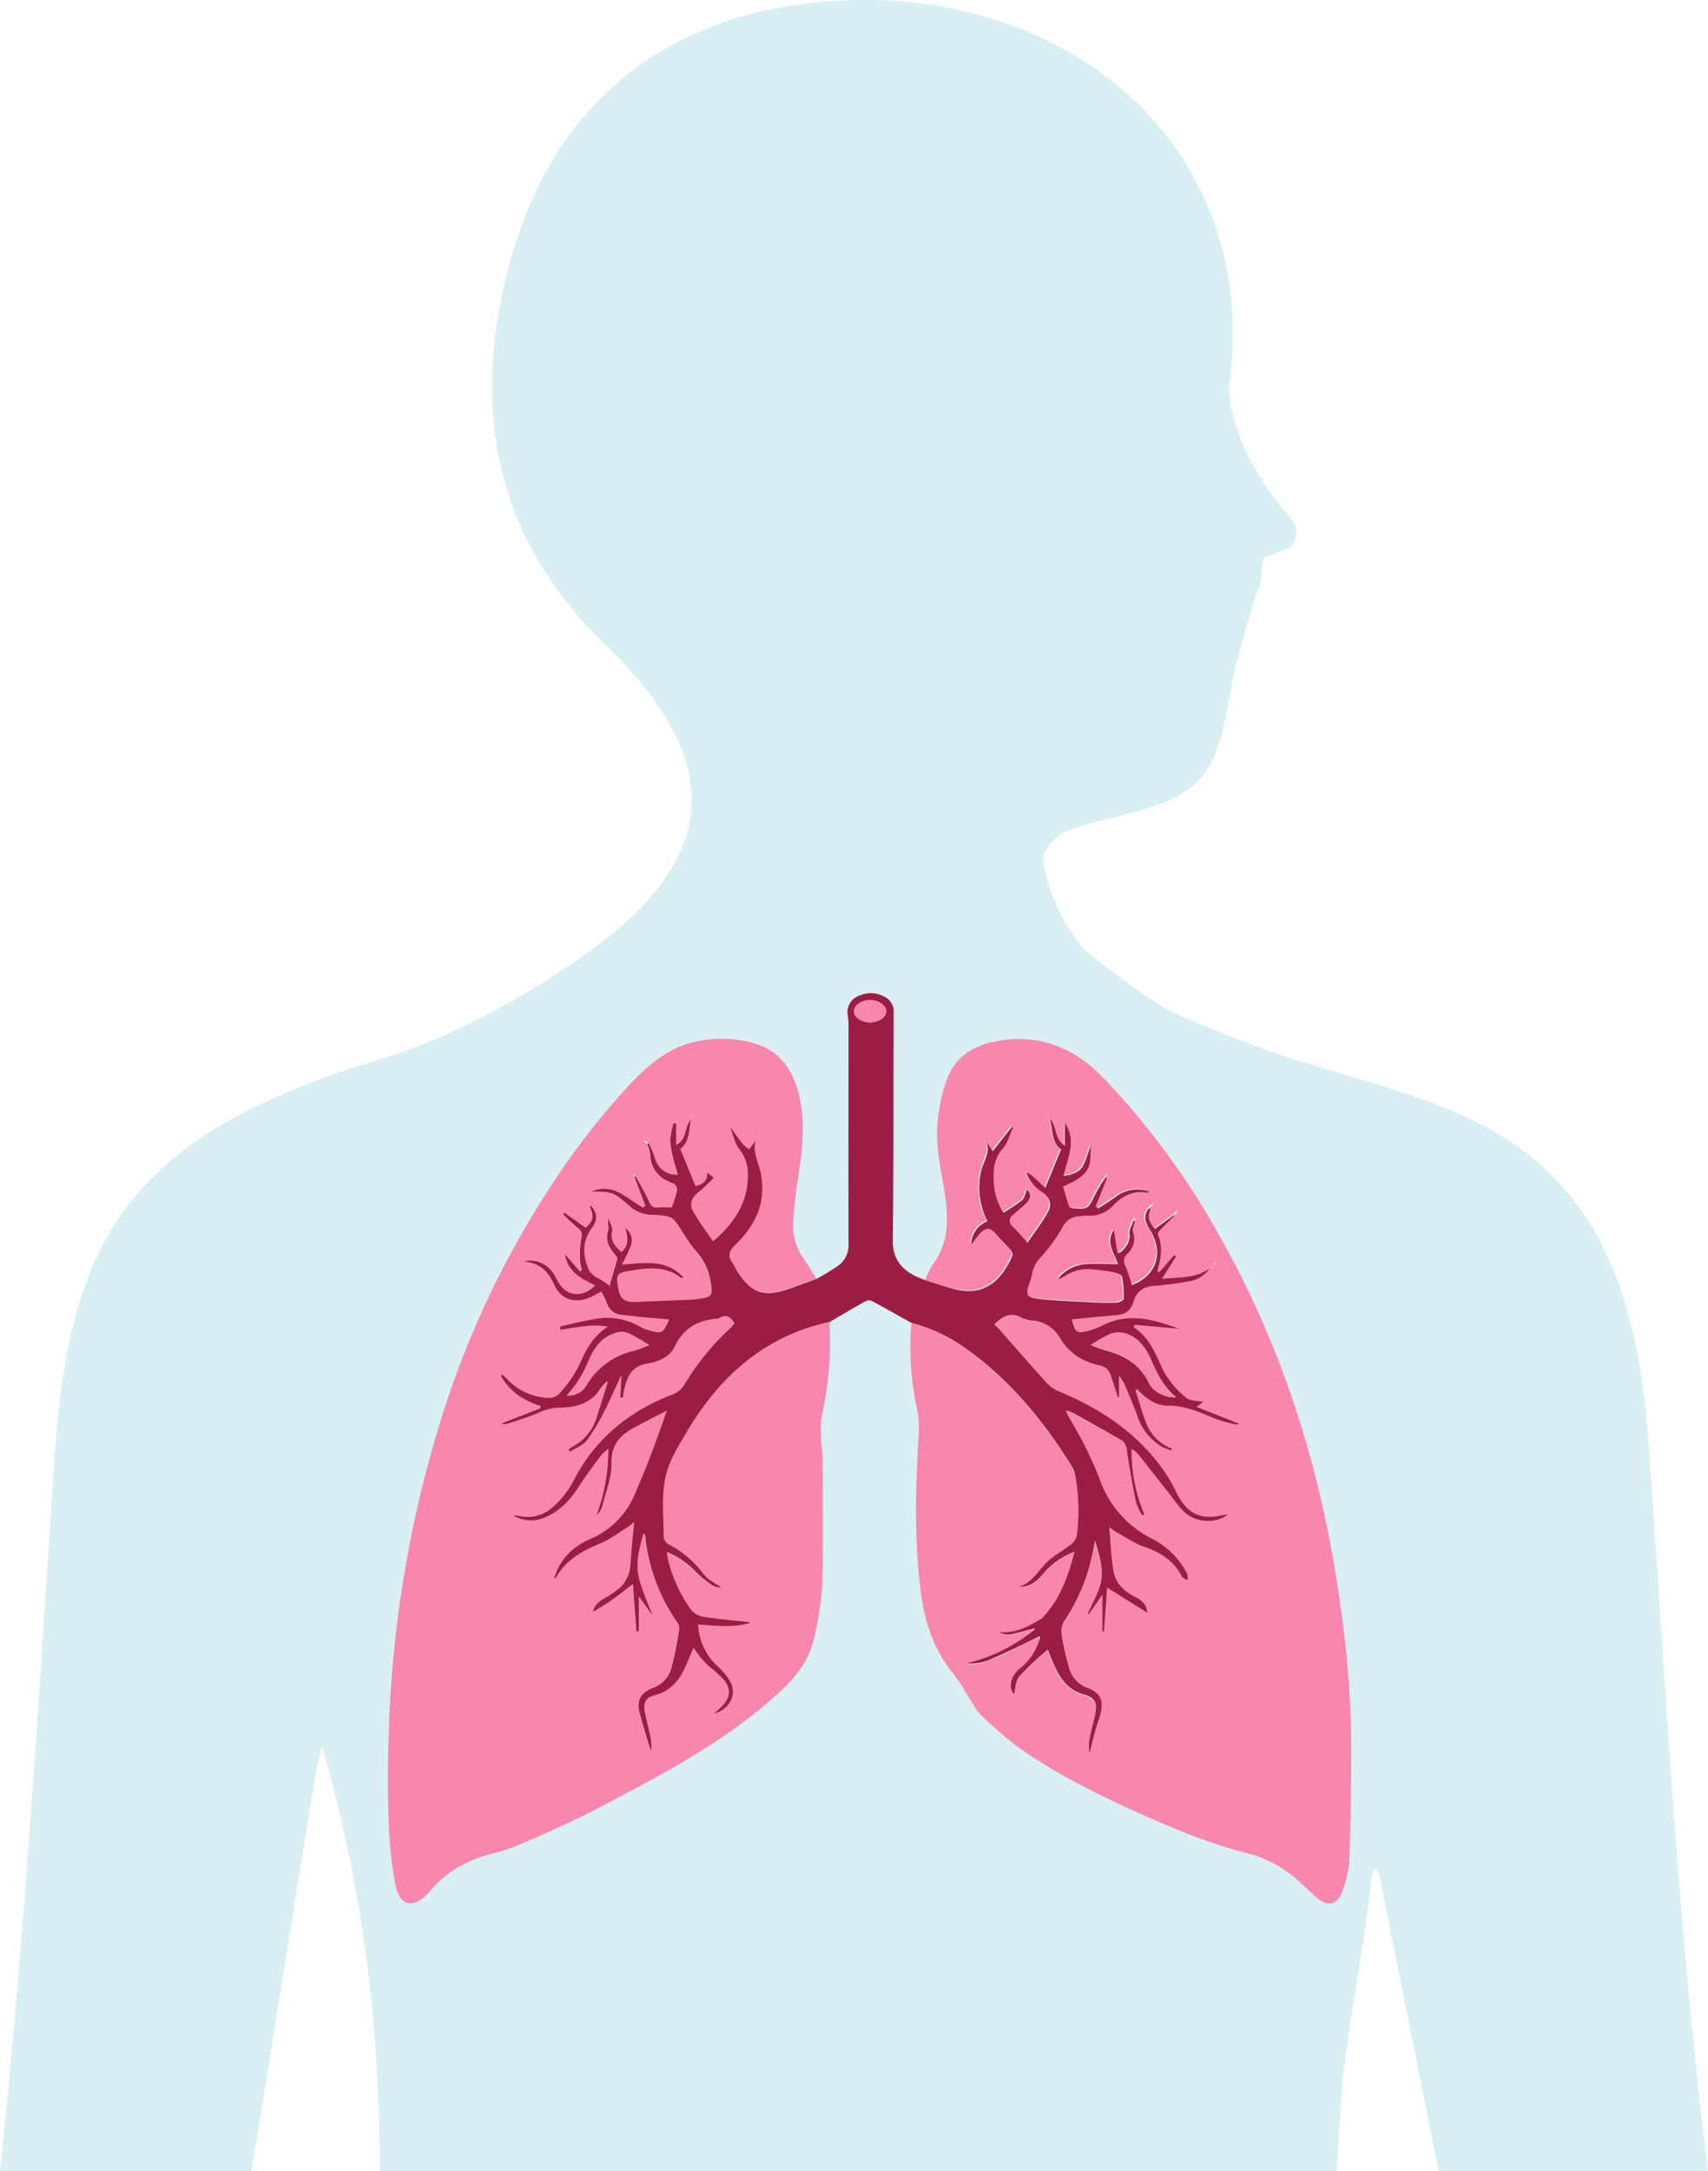 <svg xmlns="http://www.w3.org/2000/svg" viewBox="0 0 423 537.4"><defs><style>.cls-1{opacity:0.4;}.cls-2{fill:#9fd6e2;}.cls-3{fill:#f987ad;}.cls-4{fill:#9c1d44;}</style></defs><title>lungsAsset 2</title><g id="Layer_2" data-name="Layer 2"><g id="Layer_1-2" data-name="Layer 1"><g class="cls-1"><path class="cls-2" d="M423,537.4H356.28Q349,501,341.71,464.66a10.34,10.34,0,0,0-1-2.16c-.31.47-.85.92-.91,1.42-1.77,16.59-5.17,33.36-7.19,50-.63,7.84-1.16,15.67-1.54,23.49H94.05c0-33.19-3.63-66.48-12.83-99.9-.49-1.79-1-3.57-1.45-5.36-.46,1.88-1,3.73-1.36,5.63C72.89,471,67.78,504.21,62.27,537.4H0c6.23-58.48,9.55-117.3,13.47-176,3.62-54.16,17.41-80.07,80.86-99.28,17.49-5.3,34.43-14.64,49.54-25.13,34.66-24.06,36.28-48.25,6-77.45-28.59-27.61-33.31-60.84-23-96.68S163,5.26,199.71.86c62-7.43,112.3,33.93,104.9,93-1.3,10.42,6.63,25,14.58,33.84,2.78,3.08,1.76,5.52.78,7.62l-6.88,2.77c-1,1.73-.48,5.1-1.12,6.77-2.06,5.34-3.43,11-5,16.46-3.19,11-3.28,25-10.35,32.07-7.56,7.54-21.82,8.18-32.87,12.53-2.49,1-5.82,5.22-5.42,7.34a45,45,0,0,0,10.28,21.8,195.18,195.18,0,0,0,19.68,14.41c6.53,3.26,13.54,5.94,20.47,8.63,18.57,7.22,38.75,10.8,56.52,19.46,32.25,15.73,40.54,46.18,42.94,79.11C412.57,417,415.46,477.39,423,537.4Z"/></g><path class="cls-3" d="M205.42,327.31a81.74,81.74,0,0,1-1.92,23.21c-.77,3.54.21,7.43.23,11.17,0,10.2.18,20.4-.12,30.6a75.66,75.66,0,0,1-2,13.14c-1.11,5.33-4.27,9.42-8.26,13.13-13.29,12.34-29.2,20.57-45,28.9C141.64,451,134.62,454,127.63,457c-3.12,1.34-6.59,1.85-9.77,3.1a27.28,27.28,0,0,0-11.64,8.32,2.18,2.18,0,0,1-.25.28c-3.6,3.79-6.94,3.16-8-2a94,94,0,0,1-1.69-15.45c-.28-7.41-.29-14.86,0-22.27a288.94,288.94,0,0,1,12.5-76.2,229.23,229.23,0,0,1,27-58.19,183.92,183.92,0,0,1,20.35-26.32c4.67-4.9,9.81-9.26,16.79-10.59a30.45,30.45,0,0,1,13.2.38c6.14,1.52,9.69,5.76,11.41,11.64,2,7,1.36,14,.22,21.11-.63,3.87-1.08,7.79-1.34,11.7a14.48,14.48,0,0,0,2.92,9.46c1,1.44,1.88,3,2.82,4.51-2.37.86-4.72,1.77-7.11,2.57-6,2-9.07.94-12.52-4.45-.41-.64-.69-1.36-1.13-2-1.27-1.79-1-3,.71-4.6,5.34-5.06,8-11.24,6-18.68-.63-2.4-1.83-4.65-.9-7.21l.25-.16-.17-.13-.06.32-1.75,2.27a10,10,0,0,1-1.6-1.35c-1.1-1.41-2.1-2.9-3.14-4.35l-.14,0,.16,0c.74,1.91,1.11,4.11,2.31,5.67a9.6,9.6,0,0,1,2.1,5.92c.22,7-3.18,12.25-8.59,16.91-1.74-2.59-3.49-4.85-4.87-7.32-1.13-2-.36-3.63,1.46-5a40.55,40.55,0,0,0,3.61-3.45L175,290.22c.26,2.11-1.09,2.93-2.82,3.36l-3.78-9.21c2.47-1.79,2-4.67,2.65-7.19-1.72,1.63-.83,4.7-3.66,6.22v-5.31l-.63-.08a19.81,19.81,0,0,0-.85,4.1,19.56,19.56,0,0,0,.71,4.46c.32,1.39.77,2.75,1.19,4.19a5.47,5.47,0,0,1-5.73-4.28,26.09,26.09,0,0,0-1.54-3.58l-.6-.56h-.63l.4.28.51.59a9.21,9.21,0,0,1,.72,2.33c.15,3.94,2.24,6.24,5.87,7.47a1.87,1.87,0,0,1,.81,1.65,36.5,36.5,0,0,1-1.35,4.23,29.76,29.76,0,0,0-3.41,0c-1.36.15-1.77-.54-2.27-1.66-.94-2.11-2.18-4.09-3.29-6.13l-.61-.54a.39.39,0,0,0-.07-.16s-.08,0-.12,0l.22.12.31.82,2.73,7.13-.59.43c-4-2.08-7.3-6.34-12.89-3.91,5.37,0,5.4,0,9.34,3.35a8.42,8.42,0,0,0,6,2.38,14.85,14.85,0,0,1,4.13.56,3.35,3.35,0,0,1,1.64,1.33c1.64,2.32,3,4.88,4.84,7a14.22,14.22,0,0,1,3.58,7.11c.72,4.1.69,4.37-3.63,4.9-.7.09-1.4.11-2.09.14-4.06.16-8.12.3-12.17.49-3.49.16-4.47-.61-5-4.09-.38-2.6-.06-3,2.54-3.49,4.55-.79,9.09-1.51,13.14,1.68.09.07.33,0,.64-.09-4.29-4.75-9.8-3.6-15.3-3.25a39,39,0,0,0,2.18-4.53,3.75,3.75,0,0,0-1.38-4.51c.76,2.4.91,4.34-.93,5.93-1.55-1.42-2.83-2.72-2.3-5.11.22-.95-.58-2.12-.92-3.19-.28,1.15.2,2.22-.07,3.05-.78,2.36.2,4.06,1.57,5.74.3.37.76.91.68,1.25-.57,2.26-1.27,4.49-1.91,6.66a15.11,15.11,0,0,0-2.86-1.94,4.56,4.56,0,0,1-2.61-3c-1.19-3.24-1.13-6.26,1-9.2,1.71-2.38,1.53-3.93-.22-5.76l-.4-.11.16.35c1.22,2.51,1.07,3.47-1,5.25l-5.22-3.71-.33.37a49.06,49.06,0,0,0,3.63,3.44,2,2,0,0,1,.86,2.48,25.57,25.57,0,0,0-.29,5.61,12,12,0,0,0,.47,2.33l-.49.32-3.77-4.31c.78,4.57,4.18,6.15,7.5,7.77-3.05,3.08-6.85,2.75-8.91-.52-.51-.8-.89-1.69-1.4-2.48a7,7,0,0,0-7.49-2.95c4.25.38,6.27,2.64,7.74,5.91,1.56,3.48,4.93,4.56,8.49,3.14,1-.39,1.91-1,3.09-1.54a17.41,17.41,0,0,1,1.37,2.68,4.17,4.17,0,0,0,3.91,3.07c1.58.15,3.15.35,4.73.51,2.23.22,4.47.41,6.8.62-1.62,3.5-1.77,3.58-5,2.64a8.14,8.14,0,0,1-2.12-.83,15.92,15.92,0,0,0-10.83-2c-3.06.43-6.07,1.27-9.1,1.93,0,.26.09.51.13.77,3.72-.44,7.42-1.45,11.71-.74-4,2.59-5.58,6.21-7.26,9.89a32,32,0,0,1-4.92,6.87,3.65,3.65,0,0,1-2.7.85,15,15,0,0,1-10.19-4.95,12.57,12.57,0,0,0-1-.91l-.33.39c2.16,3.8,5.58,6.11,9.84,7.42l-.11.59-9.58,3.73a1.65,1.65,0,0,0,1.26.16c2.76-.93,5.58-1.74,8.23-2.9a12.46,12.46,0,0,1,5.09-1.16c4,0,7.65-1.11,10-4.83a10.52,10.52,0,0,1,1.28-1.4l.33.32c-.84,2.65-1.66,5.31-2.52,8a12.26,12.26,0,0,1-6.32,7.69,3.33,3.33,0,0,0-.7.61l.34.52c1.39-.88,3.13-1.5,4.1-2.72a42,42,0,0,0,4.18-6.87c1.51-2.89,2.8-5.9,4.19-8.85l.26.24-.24,4.84c.56,0,.64-.08.64-.13.08-.43.12-.87.21-1.3.71-3.31,1.62-6.28,5.76-7,2.69-.44,5.62-1.6,6.82-4.12,2.18-4.58,5.7-6.55,10.46-7a1.32,1.32,0,0,0,.55-.14c1.76-1.05,2.92-.34,3.86,1.32-.41.43-.78.86-1.19,1.24a64.9,64.9,0,0,0-11.25,13.85,5.79,5.79,0,0,1-3.12,2.53c-10.82,4.18-19.22,11.09-24.51,21.63a22,22,0,0,1-4.54,5.78,9.24,9.24,0,0,1-9.13,2.49,4.4,4.4,0,0,0-1.09,0,8.62,8.62,0,0,0,8.36.26c3.59-1.63,6-4.47,8.14-7.75,1.63-2.56,3.49-5,5.3-7.42a14.4,14.4,0,0,1,1.75-1.59A45.67,45.67,0,0,1,147.76,375a4.45,4.45,0,0,0,1.38-2c.9-3.61,2.42-7.26,2.35-10.88-.09-4.71,2.29-7,5.85-8.91,2.59-1.38,5.21-2.71,7.81-4.06-2.49,7.35-5.08,14.34-8.12,21.14A20.63,20.63,0,0,1,146.09,381a18.93,18.93,0,0,0-3,1.67,14.26,14.26,0,0,0-5.82,8.1c.46-.06.56-.43.75-.75,2.35-3.89,5.91-6.05,10.09-7.65,2.61-1,4.91-2.81,7.33-4.28A17.57,17.57,0,0,0,157,376.8c-.34,3.65-.73,7-.94,10.45a8.3,8.3,0,0,1-2.7,5.89,24,24,0,0,1-3.91,2.65c-1.45.86-2.49,1.91-2.64,3.29,1.58-1,3.19-2,4.71-3,1.76-1.24,3.44-2.59,5.16-3.9.14,1.9.28,3.86.42,5.82l.45,5.91.61,0V395.2l3.37,4.65c-1.26-3.48-2.85-6.63-3.48-10s.27-6.93,1.29-10.32a1.06,1.06,0,0,1,.39.66,45.27,45.27,0,0,0,7.91,21.36,2.6,2.6,0,0,1,.51,1.75,94.54,94.54,0,0,1-1.95,9.64,7.19,7.19,0,0,1-4.52,4.83c-3.14,1.22-4.14,3-3.32,6.29s1.87,6.32,2.82,9.47a13.82,13.82,0,0,0-.12-3.52c-.41-2.12-1-4.19-1.43-6.31s.29-3.52,2.4-4.05c3.57-.9,5.8-3.26,7.34-6.4.84-1.68,1.49-3.46,2.31-5.38.65.9,1.15,1.68,1.75,2.39a24.26,24.26,0,0,0,2.1,2.2,46.52,46.52,0,0,1,3.52,3.18c2,2.3,1.81,4.6-.36,6.73-.54.53-1.11,1.05-1.94,1.84,3.9-1.11,5.74-4.72,4.13-7.82a16.14,16.14,0,0,0-3.2-3.95,15,15,0,0,1-4.84-10.33c4.5.37,8.78.79,13-.39a3.61,3.61,0,0,0-1.41-.32c-3.59-.4-7.19-.7-10.74-1.3a5,5,0,0,1-2.8-1.95A36,36,0,0,1,165.35,386a16.5,16.5,0,0,1-.23-1.75,20.74,20.74,0,0,1,7.37,5.15,24.28,24.28,0,0,0,4.12,3.27,5.85,5.85,0,0,0,2,.43c-1.66-1.26-3.42-2.1-4.47-3.48a25.56,25.56,0,0,0-8.64-7.31,2.4,2.4,0,0,1-1.17-1.69c0-4.93-.55-10,.41-14.75.79-3.95,3.13-7.7,5.25-11.27C178.19,340.82,189.3,330.78,205.42,327.31ZM171.4,276a2.36,2.36,0,0,0-.12.28s.07.08.11.12a2.28,2.28,0,0,0,.13-.28S171.45,276,171.4,276Zm5.35,14.29s-.1.07-.11.11.06.07.09.11.11-.06.11-.1S176.78,290.32,176.75,290.28Zm-37.33,9.15s-.1.06-.1.09.05.08.08.12.1-.07.1-.1S139.45,299.46,139.42,299.43Z"/><path class="cls-3" d="M229.11,316.84A20.89,20.89,0,0,1,231,313c3.57-4.72,3.91-10.06,3.24-15.61-.8-6.6-2.74-13.11-2-19.82a41.12,41.12,0,0,1,2.29-10.5c2.42-6.28,7.64-8.83,14.11-9.64,10-1.24,18,2.5,24.75,9.49a190.15,190.15,0,0,1,28.75,39.19c16.09,28.49,25.44,59.23,29.86,91.55a252.27,252.27,0,0,1,2.65,36c-.05,8.94-.14,17.87-.5,26.8a25.34,25.34,0,0,1-1.81,7.91c-1.26,3.29-3.62,3.66-6.27,1.34s-4.92-4.82-7.74-6.69a29.4,29.4,0,0,0-8.9-4.16c-9-2.2-17.49-5.68-25.9-9.41-11-4.9-21.87-10.21-31.74-17.23a102.65,102.65,0,0,1-9.15-8,10.06,10.06,0,0,1-1.51-2.18c-1.76-2.7-3.31-5.58-5.31-8.09-4.73-5.93-6.87-12.79-7.81-20.14-1.63-12.77-1.24-25.56-.52-38.37a24.67,24.67,0,0,0-.36-6.6,72.35,72.35,0,0,1-1.43-21.36A40.86,40.86,0,0,1,239.34,334c10.91,7.8,19.22,18,26.23,29.27a5,5,0,0,1,.65,1.76,48,48,0,0,1,.42,15.32,4.23,4.23,0,0,1-1.66,2.22c-1.78,1.4-3.86,2.46-5.51,4-2.35,2.19-3.82,5.36-7.27,6.36,2.63.09,4.44-1.28,6-3.11a18.81,18.81,0,0,1,7.91-5.63c-1.65,6.3-3.67,11.85-7.94,16.35a3.93,3.93,0,0,1-.8.52c-3,1.83-6.19,3.34-10,3a4.61,4.61,0,0,0,2.62.63c1.92-.34,3.8-.92,5.69-1.4l.31.33a41.46,41.46,0,0,1-16.72,8.28,13.54,13.54,0,0,0,5.32-.67c4.23-1.79,8.33-3.87,12.48-5.83l.37.41a14.1,14.1,0,0,1-5,7.44c-2.38,2-2.76,4.76-1.37,6.39.38-1.38.38-3.38,1.37-4.54a77.82,77.82,0,0,1,7-6.58c.65,1.52,1.31,3.37,2.2,5.1,1.44,2.77,3.37,5,6.58,5.94,2.93.83,3.59,2,2.94,5.11-.48,2.23-1.1,4.44-1.51,6.68a12.67,12.67,0,0,0,.14,2.83c.55-2.16,1-4.12,1.53-6,.37-1.34.93-2.64,1.24-4,.74-3.14-.19-5-3.19-6.18a7.15,7.15,0,0,1-4.53-4.58,62.27,62.27,0,0,1-2-8.85,5.13,5.13,0,0,1,.81-3.32,45.66,45.66,0,0,0,6.22-13.82c.49-2,.88-4,1.31-5.94.84,3.17,1.94,6.42,1.57,9.49s-2.23,5.83-3.44,8.74l.23.16L273,394.8v9.1h.43c.27-3.67.54-7.33.8-10.84l9.93,6.2c0-1.83-1.2-3-2.87-3.88-2.66-1.34-4.9-3.27-5.44-6.24-.65-3.51-.73-7.12-1.1-11.06.77.55,1.18.91,1.65,1.17,2.37,1.29,4.64,2.9,7.16,3.74,4,1.34,7.12,3.5,9.13,7.25.24.46,1,.65,1.48,1a4.51,4.51,0,0,0-.13-1.67,19.88,19.88,0,0,0-8.45-8.53,26,26,0,0,1-13.19-14.83,98.91,98.91,0,0,0-7.61-15.28c-.27-.45-.44-1-.8-1.73a10.44,10.44,0,0,1,1.59.49c4,2.26,8.05,4.55,12.08,6.81,1.13.63,1.31,1.61,1.48,2.83.6,4.19,1.35,8.36,2.2,12.51a15.36,15.36,0,0,0,1.55,3.29l.55-.2a40.37,40.37,0,0,1-3.15-16.19,8.44,8.44,0,0,1,1.49,1.15c2.8,3.51,5.55,7,8.33,10.56a29,29,0,0,0,3.37,4.07c3,2.56,7.84,2.72,10.67.42a10.83,10.83,0,0,0-1.23.15c-5.59,1.27-8.89-.32-11.48-5.49a40.9,40.9,0,0,0-2.28-4.16c-6.63-10.19-16.19-16.6-27.23-21.12a8.62,8.62,0,0,1-2.9-2.21c-3.95-4.37-7.83-8.81-11.73-13.22-.32-.36-.66-.7-1-1,2-2.08,4.11-3.19,6.9-1.54a10.08,10.08,0,0,0,3.14.65,8.87,8.87,0,0,1,6.39,4.58,14.13,14.13,0,0,0,4.26,4.38,18.23,18.23,0,0,0,5.45,2.14,3.38,3.38,0,0,1,2.59,2.22c.65,1.87,1.24,3.75,1.86,5.63h.26v-5.35a15.94,15.94,0,0,1,1.29,1.91c1.1,2.63,2.22,5.25,3.21,7.92a13.93,13.93,0,0,0,6.26,7.85A16,16,0,0,0,290,359l.27-.48a11,11,0,0,1-6.3-6c-1.1-2.75-1.88-5.62-2.8-8.43l.47-.3c2,2.34,4.57,4.11,7.51,4.09,4.23,0,7.82,1.57,11.53,3.12a32.58,32.58,0,0,0,4.18,1.27,16.09,16.09,0,0,0,1.71.31l.08-.33-10.3-4.09L298,347c-1.53-.31-3.3-.14-4.2-1a22.78,22.78,0,0,1-5.49-6.41c-2-4.07-3.37-8.45-7.55-11.07l.27-.6,11.06,1c-6.13-2.26-12.27-4.13-18.67-1.05a19.45,19.45,0,0,1-3.87,1.52c-2.94.71-3.31.4-4.08-2.79.63-.08,1.25-.16,1.86-.22,3-.28,5.94-.56,8.91-.82,2.21-.19,3.81-1,4.49-3.37s2.43-3.75,5.16-3.89a80.63,80.63,0,0,0,8.3-1.11,7.42,7.42,0,0,0,5.41-3.26c-3.61,2.64-7.77,2.13-11.82,2.6L291.3,311l-.49-.32-3.7,4.25-.46-.27c.89-3,1.45-6.05.09-9.09-.11-.26.47-.91.82-1.28,1.09-1.14,2.22-2.23,3.34-3.34.24-.4.49-.8.73-1.21l-.31-.19-.77,1L285.76,304c-1.54-1.57-1.94-3.08-1.12-4.83l.3-.35.39-.39.29-.51-.55.24-.43.33-.37.39c-1.56,1.87-.86,3.66.24,5.39,3.55,5.57,1.69,11.31-4.49,13.67a48.78,48.78,0,0,0-1.6-4.83,2.19,2.19,0,0,1,.43-2.84,5.15,5.15,0,0,0,1.46-5.55c-.23-.71.3-1.66.47-2.51l.35-.35.16-.45-.42.17-.42.34c-.36,1.08-1.1,2.19-1,3.23.22,2.24-.93,3.5-2.31,4.75l-.69,0c-.28-1.85-.57-3.69-.86-5.64-2.21,3.13.22,5.85,1,8.48-2.84,0-5.5-.14-8.14,0a9.73,9.73,0,0,0-6.71,3.6,3.77,3.77,0,0,0,1.69-.64,10.12,10.12,0,0,1,7.07-1.64c1.57.19,3.16.31,4.71.63.85.17,2.23.54,2.36,1.07a23.38,23.38,0,0,1,.47,5.49c0,.34-1,.91-1.59,1a43.89,43.89,0,0,1-5.13,0c-4.74-.25-9.5-.38-14.22-.9-3.22-.35-3.43-1-2.42-4a9.72,9.72,0,0,0,.59-2,7.78,7.78,0,0,1,2.19-4.29,42.32,42.32,0,0,0,5.35-7.35,4.83,4.83,0,0,1,4.42-2.84,12.09,12.09,0,0,1,1.89-.13,7.85,7.85,0,0,0,6.45-2.68c2.33-2.35,5-3.57,8.41-3,.05,0,.12-.13.3-.32a8.94,8.94,0,0,0-8.33,1.38c-1.37,1-2.82,1.9-4.24,2.84l-.64-.51q1.4-3.48,2.78-7c.08-.18.15-.35.22-.53l.34-.43.07-.29c0,.11,0,.22,0,.33l-.51.24-.34.42a42.78,42.78,0,0,0-2.75,4.51c-1.52,3.28-1.79,3.54-5.4,3.19-.37,0-.94-.28-1-.55-.55-1.6-1-3.24-1.45-4.85,7.61-3.09,6.65-5.61,6.87-10-.69,1.59-1.07,3.33-1.89,4.83-.92,1.68-2.64,2.32-4.85,2.56,1-4.56,3.34-8.8.3-13.11v5.65c-2.73-1.81-1.9-5-3.73-6.69.85,2.64.28,5.79,2.82,7.59l-3.91,9.53-3.38-3.14-1.37-.74a9.4,9.4,0,0,0,3.87,4.89c1.9,1.27,2.64,3,1.54,5-1.41,2.51-3.19,4.81-5.08,7.59-1.41-1.56-2.41-2.8-3.55-3.9a1.82,1.82,0,0,1,0-3.05c1.08-1,2.26-1.85,3.28-2.89,1.28-1.32,1.14-2.55.08-3.21-.37.87-.53,2-1.18,2.54a43.83,43.83,0,0,1-4.6,3.08,15.73,15.73,0,0,1-2.39-7.75c-.1-2.93,0-5.7,2.24-8.14,1.26-1.38,1.73-3.47,2.55-5.24l-.31-.11-4.71,6-1.8-2.63c1.46,2.69-.43,4.87-1,7.23a20.6,20.6,0,0,0-.4,2,18.66,18.66,0,0,0,1.86,10.74,6.28,6.28,0,0,0-4,5.69c.84-.84,1.42-1.89,2.23-2.72,1.49-1.55,2.51-1.39,3.85.18,1.15,1.35,2.45,2.56,3.62,3.89.32.36.67,1.05.53,1.39-2.37,5.65-6.51,10.26-14,8.46C234.05,318.48,231.59,317.6,229.11,316.84Zm71.81-3.93c.06-.22.11-.44.16-.65h.07l0,0-.42.34-.18.38Zm-41.6-37.19,0,.17h.23c0-.05,0-.12-.05-.16S259.37,275.73,259.32,275.72Zm40.92,37.84-.14-.12-.12.13s.09.12.13.12S300.19,313.61,300.24,313.56Z"/><path class="cls-4" d="M290.9,300.92c-1.12,1.11-2.25,2.2-3.34,3.34-.35.37-.93,1-.82,1.28,1.36,3,.8,6-.09,9.09l.46.27,3.7-4.25.49.32-3.52,5.57c4.05-.47,8.21,0,11.82-2.6a7.42,7.42,0,0,1-5.41,3.26,80.63,80.63,0,0,1-8.3,1.11c-2.73.14-4.43,1.4-5.16,3.89s-2.28,3.18-4.49,3.37c-3,.26-5.94.54-8.91.82-.61.06-1.23.14-1.86.22.77,3.19,1.14,3.5,4.08,2.79a19.45,19.45,0,0,0,3.87-1.52c6.4-3.08,12.54-1.21,18.67,1.05l-11.06-1-.27.6c4.18,2.62,5.54,7,7.55,11.07A22.78,22.78,0,0,0,293.8,346c.9.81,2.67.64,4.2,1l-1.61,1.22,10.3,4.09-.08.33a16.09,16.09,0,0,1-1.71-.31,32.58,32.58,0,0,1-4.18-1.27c-3.71-1.55-7.3-3.15-11.53-3.12-2.94,0-5.5-1.75-7.51-4.09l-.47.3c.92,2.81,1.7,5.68,2.8,8.43a11,11,0,0,0,6.3,6L290,359a16,16,0,0,1-2.11-.78,13.93,13.93,0,0,1-6.26-7.85c-1-2.67-2.11-5.29-3.21-7.92a15.94,15.94,0,0,0-1.29-1.91v5.35h-.26c-.62-1.88-1.21-3.76-1.86-5.63a3.38,3.38,0,0,0-2.59-2.22,18.23,18.23,0,0,1-5.45-2.14,14.13,14.13,0,0,1-4.26-4.38,8.87,8.87,0,0,0-6.39-4.58,10.08,10.08,0,0,1-3.14-.65c-2.79-1.65-4.86-.54-6.9,1.54.3.32.64.66,1,1,3.9,4.41,7.78,8.85,11.73,13.22a8.62,8.62,0,0,0,2.9,2.21c11,4.52,20.6,10.93,27.23,21.12a40.9,40.9,0,0,1,2.28,4.16c2.59,5.17,5.89,6.76,11.48,5.49a10.83,10.83,0,0,1,1.23-.15c-2.83,2.3-7.7,2.14-10.67-.42a29,29,0,0,1-3.37-4.07c-2.78-3.52-5.53-7.05-8.33-10.56a8.44,8.44,0,0,0-1.49-1.15,40.37,40.37,0,0,0,3.15,16.19l-.55.2a15.36,15.36,0,0,1-1.55-3.29c-.85-4.15-1.6-8.32-2.2-12.51-.17-1.22-.35-2.2-1.48-2.83-4-2.26-8-4.55-12.08-6.81a10.44,10.44,0,0,0-1.59-.49c.36.78.53,1.28.8,1.73a98.91,98.91,0,0,1,7.61,15.28A26,26,0,0,0,285.57,381a19.88,19.88,0,0,1,8.45,8.53,4.51,4.51,0,0,1,.13,1.67c-.51-.32-1.24-.51-1.48-1-2-3.75-5.12-5.91-9.13-7.25-2.52-.84-4.79-2.45-7.16-3.74-.47-.26-.88-.62-1.65-1.17.37,3.94.45,7.55,1.1,11.06.54,3,2.78,4.9,5.44,6.24,1.67.85,2.84,2.05,2.87,3.88l-9.93-6.2c-.26,3.51-.53,7.17-.8,10.84H273v-9.1l-3.42,4.95-.23-.16c1.21-2.91,3.07-5.73,3.44-8.74s-.73-6.32-1.57-9.49c-.43,2-.82,4-1.31,5.94a45.66,45.66,0,0,1-6.22,13.82,5.13,5.13,0,0,0-.81,3.32,62.27,62.27,0,0,0,2,8.85,7.15,7.15,0,0,0,4.53,4.58c3,1.17,3.93,3,3.19,6.18-.31,1.35-.87,2.65-1.24,4-.53,1.93-1,3.89-1.53,6a12.67,12.67,0,0,1-.14-2.83c.41-2.24,1-4.45,1.51-6.68.65-3.07,0-4.28-2.94-5.11-3.21-.9-5.14-3.17-6.58-5.94-.89-1.73-1.55-3.58-2.2-5.1a77.82,77.82,0,0,0-7,6.58c-1,1.16-1,3.16-1.37,4.54-1.39-1.63-1-4.38,1.37-6.39a14.1,14.1,0,0,0,5-7.44l.09-.64-.46.23c-4.15,2-8.25,4-12.48,5.83a13.54,13.54,0,0,1-5.32.67A41.46,41.46,0,0,0,256,403.53c.11-.14.22-.28.32-.43l-.63.1c-1.89.48-3.77,1.06-5.69,1.4a4.61,4.61,0,0,1-2.62-.63c3.79.38,6.93-1.13,10-3a3.93,3.93,0,0,0,.8-.52c4.27-4.5,6.29-10.05,7.94-16.35a18.81,18.81,0,0,0-7.91,5.63c-1.53,1.83-3.34,3.2-6,3.11,3.45-1,4.92-4.17,7.27-6.36,1.65-1.53,3.73-2.59,5.51-4a4.23,4.23,0,0,0,1.66-2.22,48,48,0,0,0-.42-15.32,5,5,0,0,0-.65-1.76c-7-11.31-15.32-21.47-26.23-29.27a40.86,40.86,0,0,0-13.65-6.47c-3.3-1.85-6.6-3.72-9.94-5.5a1.83,1.83,0,0,0-1.48.18c-3,1.67-5.91,3.41-8.85,5.13-16.12,3.48-27.23,13.52-35.39,27.27-2.12,3.57-4.46,7.32-5.25,11.27-1,4.76-.42,9.82-.41,14.75a2.4,2.4,0,0,0,1.17,1.69,25.56,25.56,0,0,1,8.64,7.31c1,1.38,2.81,2.22,4.47,3.48a5.85,5.85,0,0,1-2-.43,24.28,24.28,0,0,1-4.12-3.27,20.74,20.74,0,0,0-7.37-5.15,16.5,16.5,0,0,0,.23,1.75,36,36,0,0,0,5.54,12.23,5,5,0,0,0,2.8,1.95c3.55.6,7.15.9,10.74,1.3a3.61,3.61,0,0,1,1.41.32c-4.21,1.18-8.49.76-13,.39a15,15,0,0,0,4.84,10.33,16.14,16.14,0,0,1,3.2,3.95c1.61,3.1-.23,6.71-4.13,7.82.83-.79,1.4-1.31,1.94-1.84,2.17-2.13,2.36-4.43.36-6.73a46.52,46.52,0,0,0-3.52-3.18,24.26,24.26,0,0,1-2.1-2.2c-.6-.71-1.1-1.49-1.75-2.39-.82,1.92-1.47,3.7-2.31,5.38-1.54,3.14-3.77,5.5-7.34,6.4-2.11.53-2.83,1.83-2.4,4.05s1,4.19,1.43,6.31a13.82,13.82,0,0,1,.12,3.52c-.95-3.15-2-6.28-2.82-9.47s.18-5.07,3.32-6.29a7.19,7.19,0,0,0,4.52-4.83,94.54,94.54,0,0,0,1.95-9.64,2.6,2.6,0,0,0-.51-1.75,45.27,45.27,0,0,1-7.91-21.36,1.06,1.06,0,0,0-.39-.66c-1,3.39-1.94,6.89-1.29,10.32s2.22,6.47,3.48,10l-3.37-4.65v8.65l-.61,0-.45-5.91c-.14-2-.28-3.92-.42-5.82-1.72,1.31-3.4,2.66-5.16,3.9-1.52,1.08-3.13,2-4.71,3,.15-1.38,1.19-2.43,2.64-3.29a24,24,0,0,0,3.91-2.65,8.3,8.3,0,0,0,2.7-5.89c.21-3.41.6-6.8.94-10.45a17.57,17.57,0,0,1-1.55,1.27c-2.42,1.47-4.72,3.29-7.33,4.28C144,384,140.39,386.11,138,390c-.19.32-.29.69-.75.75a14.26,14.26,0,0,1,5.82-8.1,18.93,18.93,0,0,1,3-1.67A20.63,20.63,0,0,0,157,370.32c3-6.8,5.63-13.79,8.12-21.14-2.6,1.35-5.22,2.68-7.81,4.06-3.56,1.89-5.94,4.2-5.85,8.91.07,3.62-1.45,7.27-2.35,10.88a4.45,4.45,0,0,1-1.38,2,45.67,45.67,0,0,0,2.92-16.41,14.4,14.4,0,0,0-1.75,1.59c-1.81,2.45-3.67,4.86-5.3,7.42-2.09,3.28-4.55,6.12-8.14,7.75a8.62,8.62,0,0,1-8.36-.26,4.4,4.4,0,0,1,1.09,0,9.24,9.24,0,0,0,9.13-2.49,22,22,0,0,0,4.54-5.78c5.29-10.54,13.69-17.45,24.51-21.63a5.79,5.79,0,0,0,3.12-2.53,64.9,64.9,0,0,1,11.25-13.85c.41-.38.78-.81,1.19-1.24-.94-1.66-2.1-2.37-3.86-1.32a1.32,1.32,0,0,1-.55.14c-4.76.4-8.28,2.37-10.46,7-1.2,2.52-4.13,3.68-6.82,4.12-4.14.69-5.05,3.66-5.76,7-.09.43-.13.87-.21,1.3,0,.05-.08.09-.64.13l.24-4.84,0-.49-.23.25c-1.39,2.95-2.68,6-4.19,8.85a42,42,0,0,1-4.18,6.87c-1,1.22-2.71,1.84-4.1,2.72l-.34-.52a3.33,3.33,0,0,1,.7-.61,12.26,12.26,0,0,0,6.32-7.69c.86-2.64,1.68-5.3,2.52-8l.09-.62-.42.3a10.52,10.52,0,0,0-1.28,1.4c-2.31,3.72-5.92,4.8-10,4.83a12.46,12.46,0,0,0-5.09,1.16c-2.65,1.16-5.47,2-8.23,2.9a1.65,1.65,0,0,1-1.26-.16l9.58-3.73.11-.59c-4.26-1.31-7.68-3.62-9.84-7.42l.33-.39a12.57,12.57,0,0,1,1,.91A15,15,0,0,0,135.6,346a3.65,3.65,0,0,0,2.7-.85,32,32,0,0,0,4.92-6.87c1.68-3.68,3.26-7.3,7.26-9.89-4.29-.71-8,.3-11.71.74,0-.26-.09-.51-.13-.77,3-.66,6-1.5,9.1-1.93a15.92,15.92,0,0,1,10.83,2,8.14,8.14,0,0,0,2.12.83c3.27.94,3.42.86,5-2.64-2.33-.21-4.57-.4-6.8-.62-1.58-.16-3.15-.36-4.73-.51a4.17,4.17,0,0,1-3.91-3.07,17.41,17.41,0,0,0-1.37-2.68c-1.18.59-2.1,1.15-3.09,1.54-3.56,1.42-6.93.34-8.49-3.14-1.47-3.27-3.49-5.53-7.74-5.91a7,7,0,0,1,7.49,2.95c.51.79.89,1.68,1.4,2.48,2.06,3.27,5.86,3.6,8.91.52-3.32-1.62-6.72-3.2-7.5-7.77l3.77,4.31.49-.32a12,12,0,0,1-.47-2.33,25.57,25.57,0,0,1,.29-5.61,2,2,0,0,0-.86-2.48,49.06,49.06,0,0,1-3.63-3.44l.33-.37,5.22,3.71c2-1.78,2.17-2.74,1-5.25l.24-.24c1.75,1.83,1.93,3.38.22,5.76-2.12,2.94-2.18,6-1,9.2a4.56,4.56,0,0,0,2.61,3,15.11,15.11,0,0,1,2.86,1.94c.64-2.17,1.34-4.4,1.91-6.66.08-.34-.38-.88-.68-1.25-1.37-1.68-2.35-3.38-1.57-5.74.27-.83-.21-1.9.07-3.05.34,1.07,1.14,2.24.92,3.19-.53,2.39.75,3.69,2.3,5.11,1.84-1.59,1.69-3.53.93-5.93a3.75,3.75,0,0,1,1.38,4.51A39,39,0,0,1,154,313c5.5-.35,11-1.5,15.3,3.25-.31,0-.55.16-.64.09-4-3.19-8.59-2.47-13.14-1.68-2.6.45-2.92.89-2.54,3.49.5,3.48,1.48,4.25,5,4.09,4-.19,8.11-.33,12.17-.49.69,0,1.39-.05,2.09-.14,4.32-.53,4.35-.8,3.63-4.9a14.22,14.22,0,0,0-3.58-7.11c-1.85-2.13-3.2-4.69-4.84-7a3.35,3.35,0,0,0-1.64-1.33,14.85,14.85,0,0,0-4.13-.56,8.42,8.42,0,0,1-6-2.38c-3.94-3.37-4-3.33-9.34-3.35,5.59-2.43,8.92,1.83,12.89,3.91l.59-.43-2.73-7.13a2,2,0,0,0,.27-.24c1.11,2,2.35,4,3.29,6.13.5,1.12.91,1.81,2.27,1.66a29.76,29.76,0,0,1,3.41,0,36.5,36.5,0,0,0,1.35-4.23,1.87,1.87,0,0,0-.81-1.65c-3.63-1.23-5.72-3.53-5.87-7.47a9.21,9.21,0,0,0-.72-2.33l.32-.3a26.09,26.09,0,0,1,1.54,3.58,5.47,5.47,0,0,0,5.73,4.28c-.42-1.44-.87-2.8-1.19-4.19a19.56,19.56,0,0,1-.71-4.46,19.81,19.81,0,0,1,.85-4.1l.63.08v5.31c2.83-1.52,1.94-4.59,3.66-6.22-.62,2.52-.18,5.4-2.65,7.19l3.78,9.21c1.73-.43,3.08-1.25,2.82-3.36l1.73,1.26a40.55,40.55,0,0,1-3.61,3.45c-1.82,1.36-2.59,3-1.46,5,1.38,2.47,3.13,4.73,4.87,7.32,5.41-4.66,8.81-9.87,8.59-16.91a9.6,9.6,0,0,0-2.1-5.92c-1.2-1.56-1.57-3.76-2.31-5.67l0,0c1,1.45,2,2.94,3.14,4.35a10,10,0,0,0,1.6,1.35l1.75-2.27,0,0c-.93,2.56.27,4.81.9,7.21,1.94,7.44-.7,13.62-6,18.68-1.69,1.6-2,2.81-.71,4.6.44.61.72,1.33,1.13,2,3.45,5.39,6.49,6.48,12.52,4.45,2.39-.8,4.74-1.71,7.11-2.57a50.77,50.77,0,0,0,5.62-3.43,6.35,6.35,0,0,0,2.32-5.37c-.06-17.89,0-35.78,0-53.66a18.41,18.41,0,0,0-.15-2.47,4.39,4.39,0,0,1,3-5.24,6.87,6.87,0,0,1,5.89.26,4,4,0,0,1,2.42,4c-.06,18.84,0,37.68-.2,56.52,0,4.16,1.82,6.68,5.19,8.5.94.5,2,.85,3,1.27,2.48.76,4.94,1.64,7.46,2.25,7.45,1.8,11.59-2.81,14-8.46.14-.34-.21-1-.53-1.39-1.17-1.33-2.47-2.54-3.62-3.89-1.34-1.57-2.36-1.73-3.85-.18-.81.83-1.39,1.88-2.23,2.72a6.28,6.28,0,0,1,4-5.69,18.66,18.66,0,0,1-1.86-10.74,20.6,20.6,0,0,1,.4-2c.58-2.36,2.47-4.54,1-7.23l1.8,2.63,4.71-6,.31.11c-.82,1.77-1.29,3.86-2.55,5.24-2.23,2.44-2.34,5.21-2.24,8.14a15.73,15.73,0,0,0,2.39,7.75,43.83,43.83,0,0,0,4.6-3.08c.65-.55.81-1.67,1.18-2.54,1.06.66,1.2,1.89-.08,3.21-1,1-2.2,1.92-3.28,2.89a1.82,1.82,0,0,0,0,3.05c1.14,1.1,2.14,2.34,3.55,3.9,1.89-2.78,3.67-5.08,5.08-7.59,1.1-2,.36-3.69-1.54-5a9.4,9.4,0,0,1-3.87-4.89l1.37.74,3.38,3.14,3.91-9.53c-2.54-1.8-2-4.95-2.82-7.59,1.83,1.73,1,4.88,3.73,6.69v-5.65c3,4.31.74,8.55-.3,13.11,2.21-.24,3.93-.88,4.85-2.56.82-1.5,1.2-3.24,1.89-4.83-.22,4.38.74,6.9-6.87,10,.47,1.61.9,3.25,1.45,4.85.09.27.66.52,1,.55,3.61.35,3.88.09,5.4-3.19a42.78,42.78,0,0,1,2.75-4.51l.26.26q-1.38,3.48-2.78,7l.64.51c1.42-.94,2.87-1.84,4.24-2.84a8.94,8.94,0,0,1,8.33-1.38c-.18.19-.25.33-.3.32-3.37-.6-6.08.62-8.41,3a7.85,7.85,0,0,1-6.45,2.68,12.09,12.09,0,0,0-1.89.13,4.83,4.83,0,0,0-4.42,2.84,42.32,42.32,0,0,1-5.35,7.35,7.78,7.78,0,0,0-2.19,4.29,9.72,9.72,0,0,1-.59,2c-1,3-.8,3.64,2.42,4,4.72.52,9.48.65,14.22.9a43.89,43.89,0,0,0,5.13,0c.57-.05,1.58-.62,1.59-1a23.38,23.38,0,0,0-.47-5.49c-.13-.53-1.51-.9-2.36-1.07-1.55-.32-3.14-.44-4.71-.63a10.12,10.12,0,0,0-7.07,1.64,3.77,3.77,0,0,1-1.69.64,9.73,9.73,0,0,1,6.71-3.6c2.64-.18,5.3,0,8.14,0-.8-2.63-3.23-5.35-1-8.48.29,1.95.58,3.79.86,5.64l.69,0c1.38-1.25,2.53-2.51,2.31-4.75-.1-1,.64-2.15,1-3.23l.33.29c-.17.85-.7,1.8-.47,2.51a5.15,5.15,0,0,1-1.46,5.55,2.19,2.19,0,0,0-.43,2.84,48.78,48.78,0,0,1,1.6,4.83c6.18-2.36,8-8.1,4.49-13.67-1.1-1.73-1.8-3.52-.24-5.39l.37.29c-.82,1.75-.42,3.26,1.12,4.83l4.79-3.46ZM140.33,345.39a5.08,5.08,0,0,0,4.84-2.39,18.21,18.21,0,0,1,11.92-8.69,34.89,34.89,0,0,0,3.7-1.38c-1.82-1.06-3.25-2-4.78-2.73a4.57,4.57,0,0,0-2.65-.46c-3.88.75-6.08,3.56-7.51,6.9a28.24,28.24,0,0,1-5.48,8.78.91.91,0,0,0-.13.08s0,.06,0,.1Zm129.83-12.48a32.89,32.89,0,0,0,3.18,1.21c4.82,1.26,8.89,3.36,11.2,8.22,1.09,2.31,4.55,3.8,6.74,3.5-3.17-2.56-4.78-5.95-6.31-9.45-1.23-2.84-3.1-5.32-6.2-6.31a6.2,6.2,0,0,0-3.74.1A34,34,0,0,0,270.16,332.91Zm-54.61-85.36c-2.09,0-4,1.25-4.05,2.71s1.7,2.77,3.92,2.79h.19c2.07-.05,3.82-1.25,3.88-2.67S217.64,247.57,215.55,247.55Zm65.54,95.89.08-.13-.13,0Z"/><path class="cls-3" d="M270.16,332.91a34,34,0,0,1,4.87-2.73,6.2,6.2,0,0,1,3.74-.1c3.1,1,5,3.47,6.2,6.31,1.53,3.5,3.14,6.89,6.31,9.45-2.19.3-5.65-1.19-6.74-3.5-2.31-4.86-6.38-7-11.2-8.22A32.89,32.89,0,0,1,270.16,332.91Z"/><path class="cls-3" d="M140.37,345.42a28.24,28.24,0,0,0,5.48-8.78c1.43-3.34,3.63-6.15,7.51-6.9a4.57,4.57,0,0,1,2.65.46c1.53.72,3,1.67,4.78,2.73a34.89,34.89,0,0,1-3.7,1.38A18.21,18.21,0,0,0,145.17,343a5.08,5.08,0,0,1-4.84,2.39Z"/><path class="cls-3" d="M215.55,247.55c2.09,0,4,1.4,3.94,2.83s-1.81,2.62-3.88,2.67h-.19c-2.22,0-4-1.27-3.92-2.79S213.46,247.52,215.55,247.55Z"/></g></g></svg>